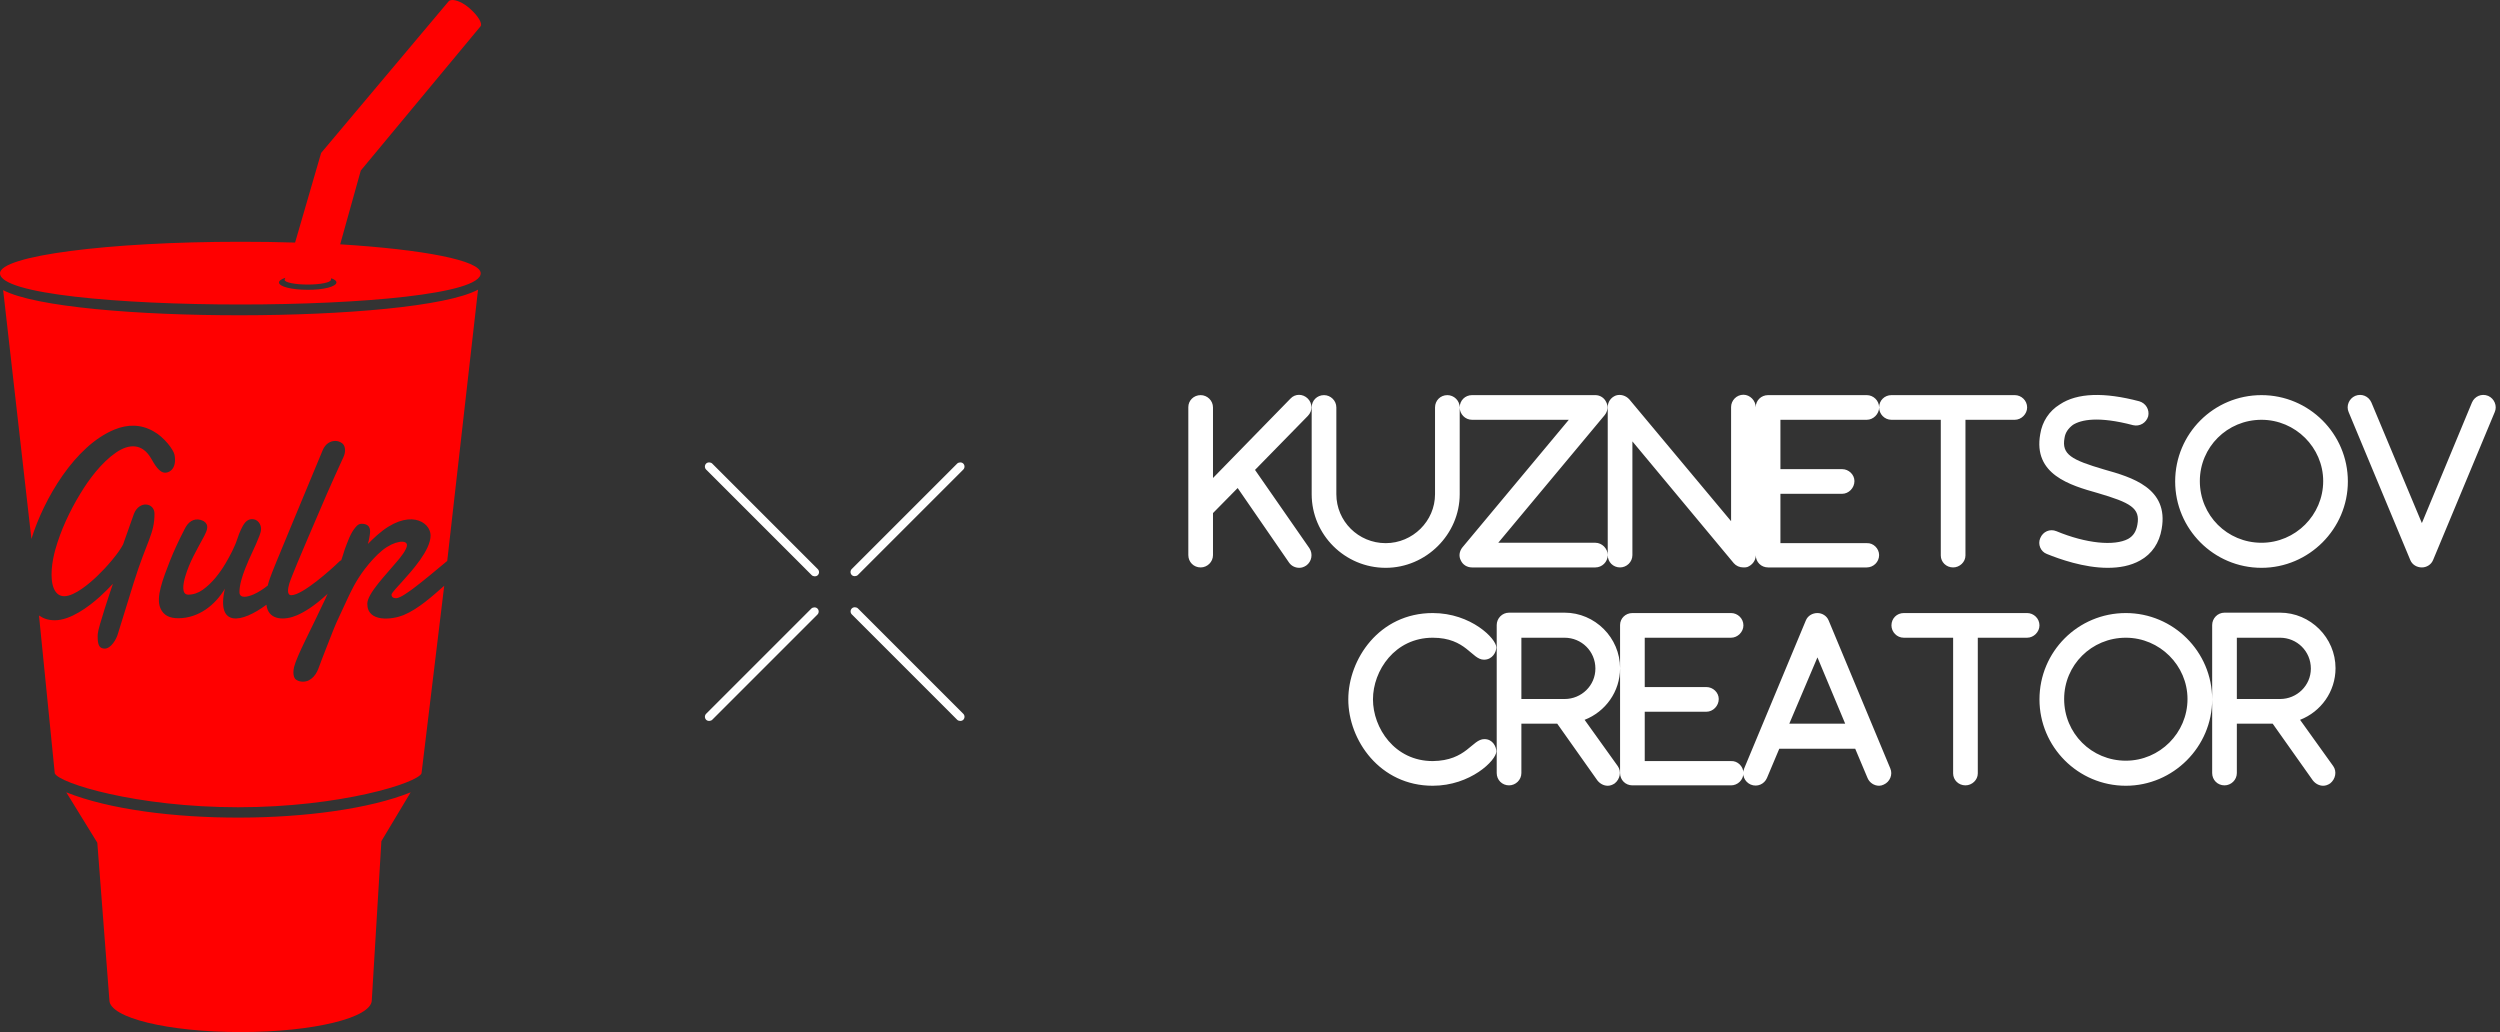 <svg width="608" height="251" viewBox="0 0 608 251" fill="none" xmlns="http://www.w3.org/2000/svg">
<rect x="0" y="0" width="608" height="251" fill="#333333" stroke="none"/>
<path d="M109.925 0.002C109.584 0.015 109.319 0.11 109.141 0.279L78.098 37.194L71.765 58.993C67.462 58.851 63.017 58.797 58.463 58.797C26.199 58.797 0 62.219 0 66.461C0 76.584 116.91 76.584 116.91 66.461C116.91 63.323 102.914 60.673 82.733 59.418L87.744 41.475L116.78 6.505L116.828 6.456C117.48 5.779 116.208 3.745 114.135 1.963C112.581 0.62 110.947 -0.038 109.925 0.002ZM69.382 67.572L69.268 67.915C69.218 67.957 69.219 68.012 69.219 68.062C69.219 68.69 71.75 69.206 74.834 69.206C77.917 69.206 80.464 68.69 80.464 68.062L80.562 67.67C81.373 67.963 81.819 68.298 81.819 68.683C81.819 69.695 78.687 70.522 74.785 70.481C70.991 70.481 67.848 69.712 67.848 68.699C67.848 68.264 68.471 67.865 69.382 67.572ZM116.257 70.448C100.789 78.706 16.294 78.762 0.767 70.562L7.638 131.073C10.622 121.426 18.167 108.403 27.877 104.454C31.061 103.148 34.294 103.155 37.327 104.895C39.959 106.342 42.185 109.377 42.436 110.581C43.046 113.719 41.429 114.961 40.167 114.961C38.646 114.961 37.484 112.753 36.723 111.448C34.651 107.925 31.513 107.774 28.171 110.091C24.678 112.501 21.643 116.553 19.52 120.076C16.938 124.317 14.761 128.994 13.449 133.671C12.688 136.374 11.993 140.703 13.155 143.264C13.665 144.326 14.416 144.996 15.636 144.996C18.168 144.996 21.846 141.816 23.617 140.126C25.89 137.959 28.822 134.58 29.933 132.413L32.578 124.945C33.889 121.666 37.572 122.243 37.572 124.945C37.572 129.865 35.712 131.505 32.529 141.678C29.595 151.083 28.677 154.13 28.677 154.13C28.326 155.477 26.956 157.742 25.494 157.742C24.884 157.742 24.439 157.538 24.188 157.153C23.678 156.476 23.73 154.616 23.78 154.13C23.881 152.591 26.959 143.42 27.469 141.973C26.458 143.035 25.399 144.105 24.237 145.159C21.505 147.619 17.111 150.846 13.367 150.846C11.646 150.846 10.544 150.405 9.483 149.686L13.318 188.071C14.329 190.48 33.147 196.323 57.925 196.323C82.752 196.323 101.554 190.438 102.515 188.071L108.031 142.463C105.148 144.973 101.818 148.064 98.124 149.604C95.392 150.717 89.327 151.427 89.327 146.842C89.327 144.332 93.932 139.712 96.606 136.482C97.317 135.662 98.973 133.639 98.973 132.577C98.973 131.179 95.948 131.502 93.064 133.769C91.443 135.075 89.92 136.819 88.658 138.459C86.485 141.354 85.326 143.852 84.365 145.927C81.231 152.771 82.295 150.073 79.763 156.532C77.231 162.95 77.645 162.219 77.135 163.281C76.684 164.202 76.022 164.978 75.111 165.455C74.15 165.94 72.837 165.885 72.026 165.308C71.575 165.015 71.357 164.388 71.357 163.526C71.357 163.091 71.42 162.654 71.52 162.219C72.281 159.274 75.466 153.496 79.11 145.682C79.92 143.9 79.61 144.429 79.501 144.571C76.368 147.466 73.985 148.867 72.222 149.637C69.289 150.892 65.646 150.889 64.894 147.659C64.844 147.467 64.846 147.263 64.796 147.071C58.829 151.505 52.512 152.712 54.693 143.166C52.37 147.123 48.313 150.356 43.35 150.356C41.277 150.356 39.76 149.686 39.008 147.904C37.847 145.252 39.663 140.709 41.326 136.417C42.187 134.25 43.362 131.643 44.933 128.606C45.743 126.966 47.047 125.997 48.768 126.432C49.069 126.533 49.334 126.633 49.584 126.775C50.896 127.646 50.391 128.935 49.731 130.24C47.809 133.854 46.142 136.508 45.031 140.273C44.58 141.863 44.01 144.62 45.782 144.62C46.993 144.62 48.154 144.229 49.274 143.46C51.597 141.82 53.468 139.365 54.889 136.956C55.9 135.224 57.119 132.957 57.729 131.024C57.979 130.204 58.292 129.432 58.643 128.704C59.203 127.499 59.95 126.253 61.27 126.253C61.931 126.253 62.477 126.495 62.886 126.972C63.747 128.034 63.558 129.126 63.099 130.289C62.087 132.991 60.725 135.408 59.606 138.345C58.946 140.035 58.235 142.2 58.235 143.983C58.235 145.622 60.108 145.232 61.678 144.554C62.89 144.027 64.103 143.217 65.122 142.397C65.732 140.038 65.571 140.56 78.473 109.503C79.133 107.913 80.346 107.232 81.558 107.232C82.168 107.232 82.664 107.436 83.174 107.771C84.034 108.398 84.047 109.733 83.696 110.745C83.345 111.665 83.383 111.376 81.411 115.811C78.779 121.642 77.067 125.849 74.736 131.204C73.775 133.421 70.847 140.316 70.345 141.956C70.044 143.019 69.681 144.751 70.851 144.751C73.584 144.751 80.615 138.43 82.537 136.547C82.638 136.405 82.794 136.354 82.994 136.253C83.295 135.333 83.592 134.476 83.843 133.606C84.553 131.774 85.216 129.637 86.536 128.148C86.937 127.663 87.389 127.38 87.891 127.38C89.303 127.38 90.013 127.953 90.013 129.308C90.013 129.835 89.666 131.772 89.457 132.299C90.168 131.579 90.916 130.861 91.726 130.142C99.314 123.44 104.718 126.86 104.718 130.24C104.718 133.804 100.222 138.762 97.749 141.515C96.938 142.435 95.269 144.118 95.219 144.604C95.219 145.231 95.669 145.486 96.329 145.486C97.34 145.486 99.566 143.792 100.377 143.215C102.909 141.332 106.334 138.441 108.766 136.417L116.257 70.448ZM16.125 192.695L23.666 204.951L26.604 243.238C26.604 247.53 40.913 251 58.512 251C76.111 251 90.421 247.53 90.421 243.238L92.754 204.559L99.871 192.695C79.84 200.752 36.967 201.037 16.125 192.695Z" fill="#FF0000"/>
<path d="M318.438 133.312C319.375 134.719 319 136.594 317.688 137.531C317.125 137.906 316.562 138.094 316 138.094C314.969 138.094 314.031 137.625 313.469 136.781L301 118.688L295 124.781V135C295 136.688 293.594 138 292 138C290.312 138 289 136.688 289 135V99C289 97.406 290.312 96.094 292 96.094C293.594 96.094 295 97.406 295 99.094V116.25L313.844 96.938C314.969 95.719 316.844 95.719 318.062 96.938C319.188 98.062 319.281 99.938 318.062 101.156L305.219 114.281L318.438 133.312ZM355 99.094V120.188C355 129.938 346.844 138.094 337 138.094C327.062 138.094 319 130.031 319 120.188V99.094C319 97.406 320.312 96.094 322 96.094C323.594 96.094 325 97.406 325 99.094V120.188C325 126.75 330.344 132.094 337 132.094C343.562 132.094 349 126.75 349 120.188V99.094C349 97.406 350.312 96.094 352 96.094C353.594 96.094 355 97.406 355 99.094ZM391 135C391 136.688 389.594 138 388 138H358C356.781 138 355.75 137.344 355.281 136.312C354.719 135.281 354.906 134.062 355.656 133.125L381.531 102.094H358C356.312 102.094 355 100.688 355 99.094C355 97.406 356.312 96.094 358 96.094H388C389.125 96.094 390.156 96.75 390.625 97.781C391.188 98.812 391 100.031 390.25 100.969L364.375 132H388C389.594 132 391 133.406 391 135ZM427 99.094V135.094C427 136.312 426.156 137.438 424.938 137.906C424.656 138 424.281 138 424 138C423.062 138 422.219 137.625 421.656 136.969L397 107.344V135C397 136.688 395.594 138 394 138C392.312 138 391 136.688 391 135V99C391 97.781 391.75 96.656 392.969 96.188C394.094 95.812 395.406 96.188 396.25 97.125L421 126.75V99C421 97.406 422.312 96 424 96C425.594 96 427 97.406 427 99.094ZM457 135C457 136.688 455.594 138 454 138H430C428.312 138 427 136.688 427 135V99C427 97.406 428.312 96.094 430 96.094H454C455.594 96.094 457 97.406 457 99.094C457 100.688 455.594 102.094 454 102.094H433V114.094H448C449.594 114.094 451 115.406 451 117C451 118.688 449.594 120.094 448 120.094H433V132.094H454C455.594 132 457 133.406 457 135ZM493 99.094C493 100.688 491.594 102.094 490 102.094H478V135.094C478 136.688 476.594 138 475 138C473.312 138 472 136.688 472 135.094V102.094H460C458.312 102.094 457 100.688 457 99.094C457 97.406 458.312 96.094 460 96.094H490C491.594 96.094 493 97.406 493 99.094ZM525.719 128.625C525.156 132 523.375 134.719 520.469 136.312C518.125 137.625 515.406 138.094 512.594 138.094C506.781 138.094 500.781 135.938 497.781 134.719C496.281 134.156 495.531 132.375 496.188 130.875C496.844 129.281 498.531 128.531 500.125 129.188C507.344 132.188 514.188 132.844 517.562 131.062C518.875 130.312 519.531 129.188 519.812 127.594C520.562 123.562 518.125 122.25 510.156 119.906C503.5 118.031 494.406 115.406 496.188 105.562C496.656 102.562 498.344 99.938 500.969 98.344C505.188 95.531 511.75 95.344 520.281 97.594C521.875 98.062 522.812 99.656 522.438 101.25C521.969 102.844 520.375 103.781 518.781 103.406C510.25 101.156 506.125 102.094 504.156 103.312C503.031 104.156 502.281 105.188 502.094 106.5C501.344 110.531 503.781 111.844 511.75 114.188C518.406 116.062 527.5 118.688 525.719 128.625ZM550 96.094C561.531 96.094 571 105.469 571 117.094C571 128.625 561.531 138.094 550 138.094C538.375 138.094 529 128.625 529 117.094C529 105.469 538.375 96.094 550 96.094ZM550 132C558.25 132 565 125.25 565 117C565 108.844 558.25 102.094 550 102.094C541.656 102.094 535 108.75 535 117C535 125.344 541.656 132 550 132ZM606.719 100.219L591.719 136.219C591.25 137.344 590.125 138 589 138C587.781 138 586.656 137.344 586.188 136.219L571.188 100.219C570.531 98.719 571.281 96.938 572.781 96.281C574.375 95.625 576.062 96.375 576.719 97.875L589 127.219L601.188 97.875C601.844 96.375 603.531 95.625 605.125 96.281C606.625 96.938 607.375 98.719 606.719 100.219ZM361 179.75C363.062 179.75 363.906 181.625 363.906 182.75C363.906 184.906 357.625 191.094 348.438 191.094C335.594 191.094 327.906 180.031 327.906 170.094C327.906 160.344 335.406 149.094 348.438 149.094C357.812 149.094 363.906 155.375 363.906 157.438C363.906 158.562 362.969 160.438 360.906 160.438C357.906 160.438 356.594 155.094 348.438 155.094C339.25 155.094 333.906 163.062 333.906 170.094C333.906 177.031 339.156 185.094 348.438 185.094C356.688 185 358 179.75 361 179.75ZM385.375 175.062L393.438 186.312C394.375 187.625 394 189.5 392.688 190.531C392.125 190.906 391.562 191.094 391 191.094C390.062 191.094 389.125 190.625 388.469 189.781L378.719 176H370V188C370 189.688 368.594 191 367 191C365.312 191 364 189.688 364 188V152C364 150.406 365.312 149 367 149H380.5C387.906 149 394 155.094 394 162.5C394 168.219 390.438 173.094 385.375 175.062ZM370 155.094V170H380.5C384.625 170 388 166.719 388 162.594C388 158.375 384.625 155.094 380.5 155.094H370ZM424 188C424 189.688 422.594 191 421 191H397C395.312 191 394 189.688 394 188V152C394 150.406 395.312 149.094 397 149.094H421C422.594 149.094 424 150.406 424 152.094C424 153.688 422.594 155.094 421 155.094H400V167.094H415C416.594 167.094 418 168.406 418 170C418 171.688 416.594 173.094 415 173.094H400V185.094H421C422.594 185 424 186.406 424 188ZM459.719 186.875C460.375 188.375 459.625 190.156 458.125 190.812C457.75 191 457.375 191.094 457 191.094C455.781 191.094 454.656 190.344 454.188 189.219L451.188 182.094H432.719L429.719 189.219C429.062 190.719 427.375 191.469 425.781 190.812C424.281 190.156 423.531 188.469 424.188 186.875L439.188 150.875C439.656 149.75 440.781 149.094 442 149.094C443.125 149.094 444.25 149.75 444.719 150.875L459.719 186.875ZM435.156 176H448.75L442 159.875L435.156 176ZM496 152.094C496 153.688 494.594 155.094 493 155.094H481V188.094C481 189.688 479.594 191 478 191C476.312 191 475 189.688 475 188.094V155.094H463C461.312 155.094 460 153.688 460 152.094C460 150.406 461.312 149.094 463 149.094H493C494.594 149.094 496 150.406 496 152.094ZM517 149.094C528.531 149.094 538 158.469 538 170.094C538 181.625 528.531 191.094 517 191.094C505.375 191.094 496 181.625 496 170.094C496 158.469 505.375 149.094 517 149.094ZM517 185C525.25 185 532 178.25 532 170C532 161.844 525.25 155.094 517 155.094C508.656 155.094 502 161.75 502 170C502 178.344 508.656 185 517 185ZM559.375 175.062L567.438 186.312C568.375 187.625 568 189.5 566.688 190.531C566.125 190.906 565.562 191.094 565 191.094C564.062 191.094 563.125 190.625 562.469 189.781L552.719 176H544V188C544 189.688 542.594 191 541 191C539.312 191 538 189.688 538 188V152C538 150.406 539.312 149 541 149H554.5C561.906 149 568 155.094 568 162.5C568 168.219 564.438 173.094 559.375 175.062ZM544 155.094V170H554.5C558.625 170 562 166.719 562 162.594C562 158.375 558.625 155.094 554.5 155.094H544Z" fill="white"/>
<rect x="171" y="113.471" width="2.08" height="38.396" rx="1.04" transform="rotate(-45 171 113.471)" fill="white"/>
<rect x="206.436" y="148.699" width="2.08" height="38.316" rx="1.04" transform="rotate(-45 206.436 148.699)" fill="white"/>
<rect width="2.08" height="38.348" rx="1.04" transform="matrix(-0.707 -0.707 -0.707 0.707 235 113.471)" fill="white"/>
<rect width="2.08" height="38.274" rx="1.04" transform="matrix(-0.707 -0.707 -0.707 0.707 199.534 148.728)" fill="white"/>
</svg>
